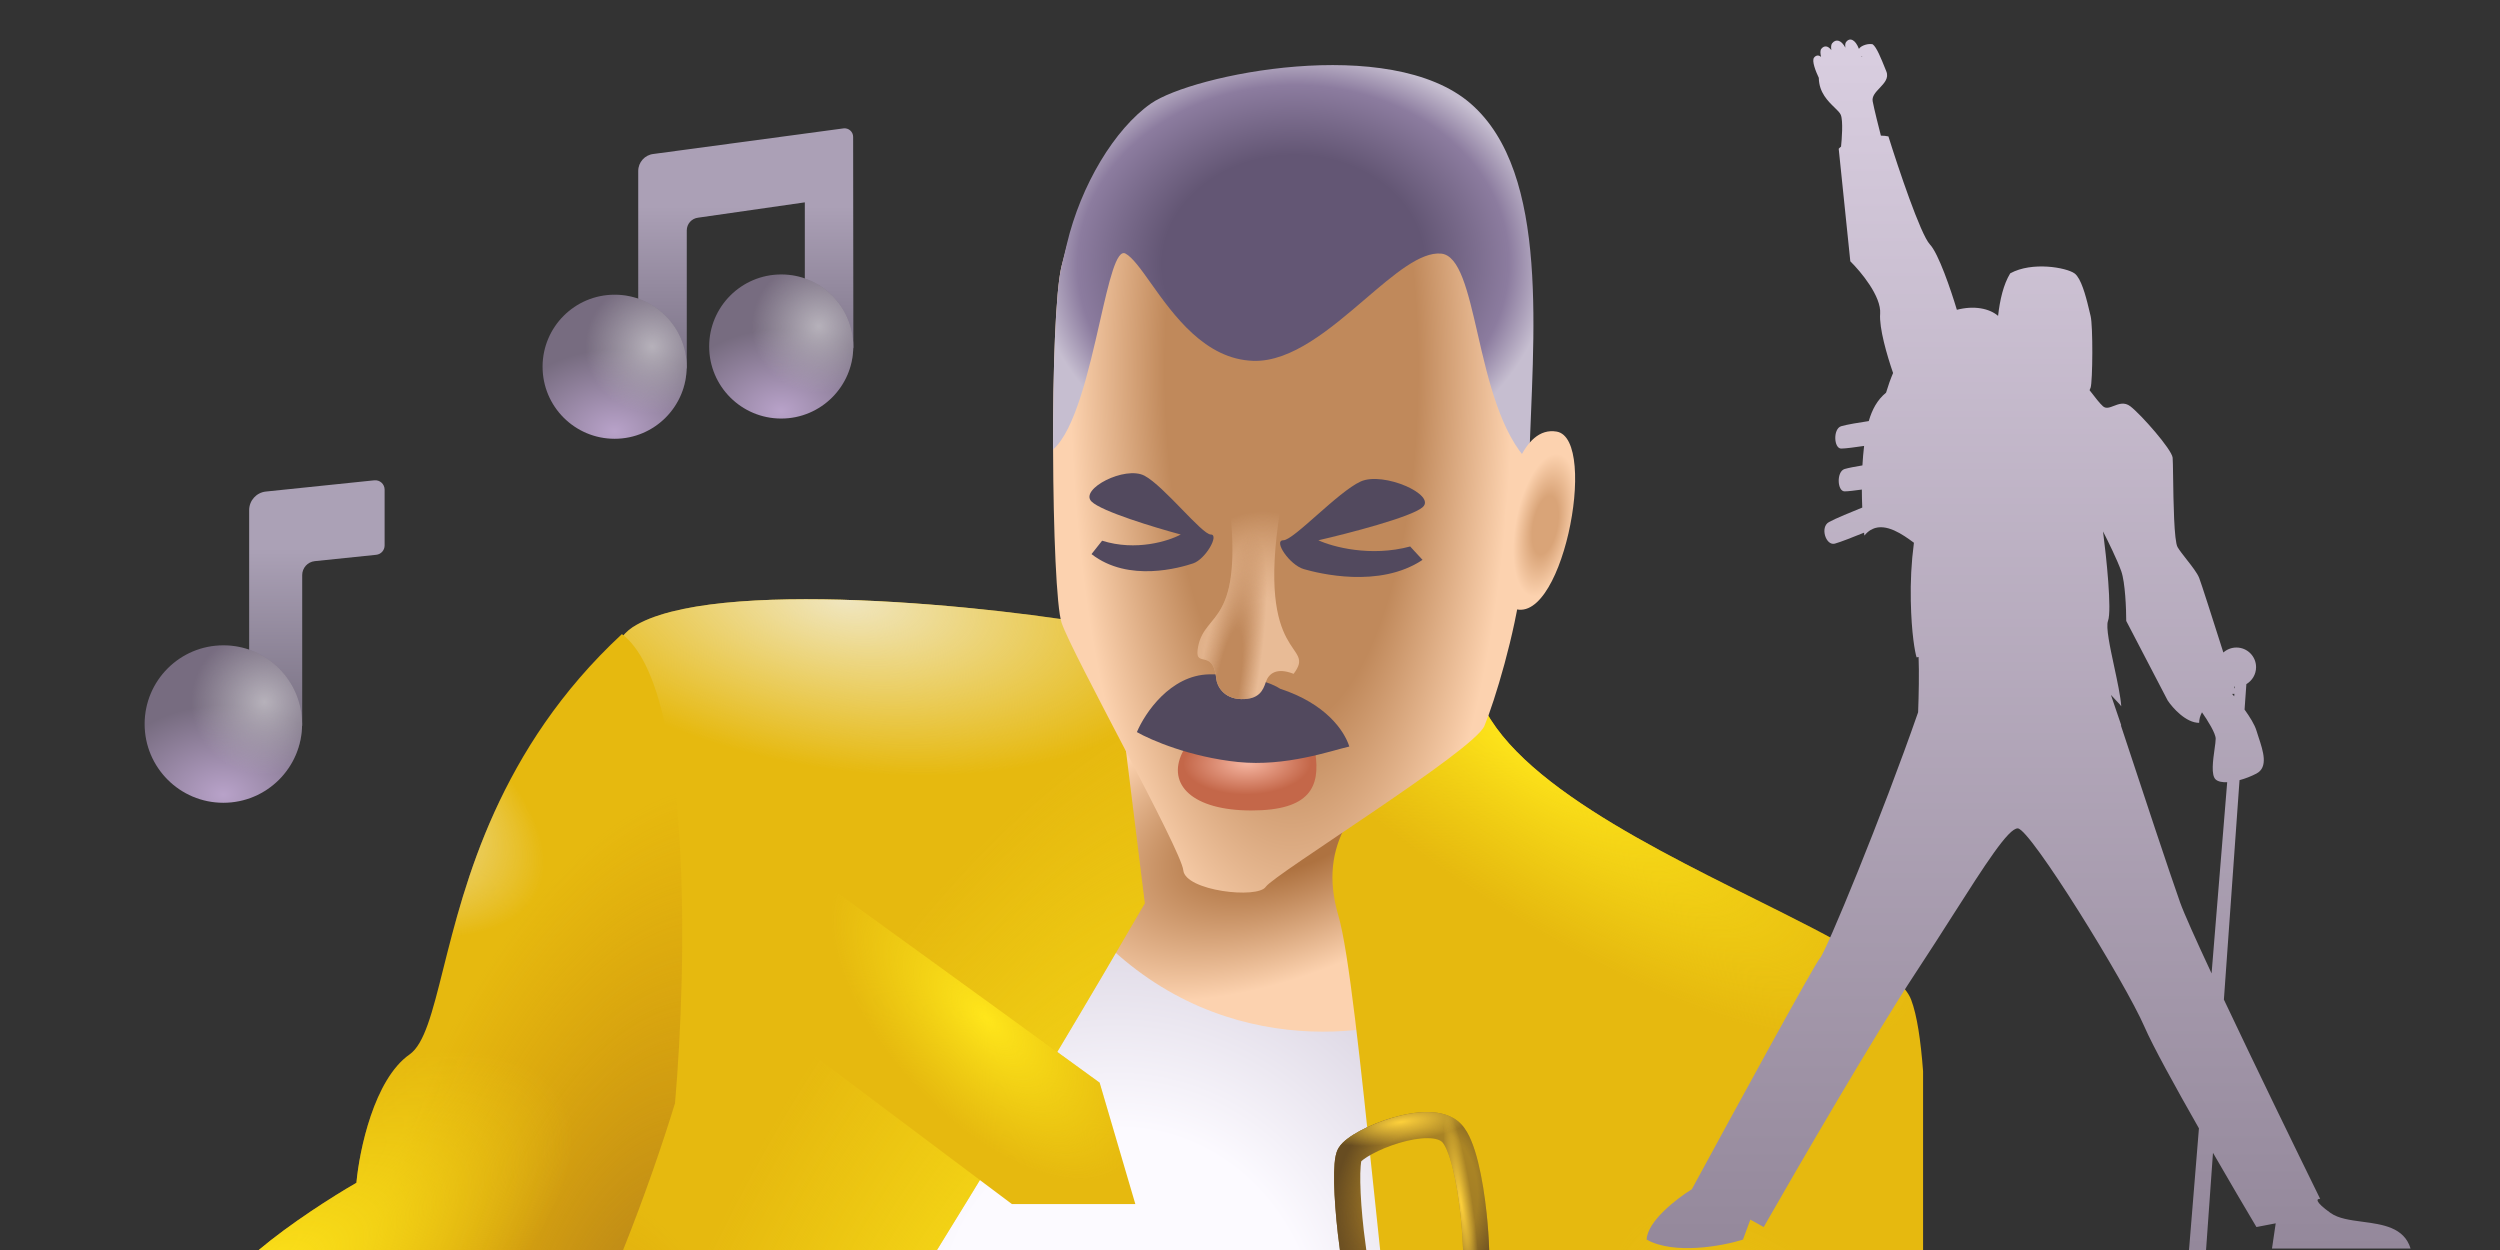 <svg viewBox="0 0 240 120" fill="none" xmlns="http://www.w3.org/2000/svg">
<rect x="0" y="0" width="240" height="120" fill="#333333" stroke="none"/>
<path d="M131.711 58.736C135.133 59.279 141.945 61.538 141.815 66.231L134.645 75.845L131.711 58.736Z" fill="url(#paint0_radial_1484_28907)"/>
<path d="M138.823 94.204C152.911 84.078 130.124 78.696 130.125 60.859H99.165L101.276 78.765C101.275 115.404 127.552 102.304 138.823 94.204Z" fill="url(#paint1_radial_1484_28907)"/>
<path fill-rule="evenodd" clip-rule="evenodd" d="M143.393 120H80.16C90.841 102.495 102.32 86.177 102.32 86.177C113.608 101.449 129.987 100.011 136.765 97.382C137.082 98.312 137.401 99.235 137.718 100.155C139.888 106.442 142.01 112.591 143.393 120Z" fill="url(#paint2_radial_1484_28907)"/>
<path fill-rule="evenodd" clip-rule="evenodd" d="M143.393 120H80.16C90.841 102.495 102.32 86.177 102.32 86.177C113.608 101.449 129.987 100.011 136.765 97.382C137.082 98.312 137.401 99.235 137.718 100.155C139.888 106.442 142.01 112.591 143.393 120Z" fill="url(#paint3_radial_1484_28907)"/>
<path fill-rule="evenodd" clip-rule="evenodd" d="M184.615 102.835V120H132.495C132.29 118.071 132.089 116.151 131.891 114.264C130.615 102.101 129.482 91.297 128.488 87.917C126.395 80.801 130.391 76.966 134.636 72.891C137.245 70.387 139.949 67.792 141.391 64.289C142.068 73.172 156.65 80.427 168.49 86.317C176.017 90.063 182.436 93.256 183.468 95.966C184.033 97.45 184.387 99.842 184.615 102.835Z" fill="#E6B90F"/>
<path fill-rule="evenodd" clip-rule="evenodd" d="M184.615 102.835V120H132.495C132.29 118.071 132.089 116.151 131.891 114.264C130.615 102.101 129.482 91.297 128.488 87.917C126.395 80.801 130.391 76.966 134.636 72.891C137.245 70.387 139.949 67.792 141.391 64.289C142.068 73.172 156.65 80.427 168.49 86.317C176.017 90.063 182.436 93.256 183.468 95.966C184.033 97.45 184.387 99.842 184.615 102.835Z" fill="url(#paint4_radial_1484_28907)"/>
<path fill-rule="evenodd" clip-rule="evenodd" d="M184.615 102.835V120H132.495C132.29 118.071 132.089 116.151 131.891 114.264C130.615 102.101 129.482 91.297 128.488 87.917C126.395 80.801 130.391 76.966 134.636 72.891C137.245 70.387 139.949 67.792 141.391 64.289C142.068 73.172 156.65 80.427 168.49 86.317C176.017 90.063 182.436 93.256 183.468 95.966C184.033 97.45 184.387 99.842 184.615 102.835Z" fill="url(#paint5_radial_1484_28907)"/>
<path fill-rule="evenodd" clip-rule="evenodd" d="M89.948 120H53.155C54.403 108.96 54.925 98.642 55.374 89.769C56.172 74.001 56.74 62.797 60.737 60.21C68.249 55.349 95.764 58.185 106.628 60.21L109.9 86.725C105.405 94.48 97.976 107.008 89.948 120Z" fill="#E6B90F"/>
<path fill-rule="evenodd" clip-rule="evenodd" d="M89.948 120H53.155C54.403 108.96 54.925 98.642 55.374 89.769C56.172 74.001 56.74 62.797 60.737 60.21C68.249 55.349 95.764 58.185 106.628 60.21L109.9 86.725C105.405 94.48 97.976 107.008 89.948 120Z" fill="url(#paint6_radial_1484_28907)"/>
<path fill-rule="evenodd" clip-rule="evenodd" d="M89.948 120H53.155C54.403 108.96 54.925 98.642 55.374 89.769C56.172 74.001 56.74 62.797 60.737 60.21C68.249 55.349 95.764 58.185 106.628 60.21L109.9 86.725C105.405 94.48 97.976 107.008 89.948 120Z" fill="url(#paint7_radial_1484_28907)"/>
<path fill-rule="evenodd" clip-rule="evenodd" d="M89.948 120H53.155C54.403 108.96 54.925 98.642 55.374 89.769C56.172 74.001 56.74 62.797 60.737 60.21C68.249 55.349 95.764 58.185 106.628 60.21L109.9 86.725C105.405 94.48 97.976 107.008 89.948 120Z" fill="url(#paint8_radial_1484_28907)"/>
<path d="M108.993 115.592H97.144L66.664 92.731L75.53 82.193L105.563 103.933L108.993 115.592Z" fill="#E6B90F"/>
<path d="M108.993 115.592H97.144L66.664 92.731L75.53 82.193L105.563 103.933L108.993 115.592Z" fill="url(#paint9_radial_1484_28907)"/>
<path fill-rule="evenodd" clip-rule="evenodd" d="M59.82 120H24.841C27.881 117.448 31.877 114.899 34.216 113.549C34.499 110.434 35.915 103.609 39.314 101.23C40.741 100.231 41.497 97.218 42.548 93.03C44.626 84.75 47.856 71.874 59.705 60.872C66.502 65.97 65.935 93.016 64.802 105.903C63.662 109.636 61.898 114.816 59.82 120Z" fill="#E6B90F"/>
<path fill-rule="evenodd" clip-rule="evenodd" d="M59.82 120H24.841C27.881 117.448 31.877 114.899 34.216 113.549C34.499 110.434 35.915 103.609 39.314 101.23C40.741 100.231 41.497 97.218 42.548 93.03C44.626 84.75 47.856 71.874 59.705 60.872C66.502 65.97 65.935 93.016 64.802 105.903C63.662 109.636 61.898 114.816 59.82 120Z" fill="url(#paint10_radial_1484_28907)"/>
<path fill-rule="evenodd" clip-rule="evenodd" d="M59.82 120H24.841C27.881 117.448 31.877 114.899 34.216 113.549C34.499 110.434 35.915 103.609 39.314 101.23C40.741 100.231 41.497 97.218 42.548 93.03C44.626 84.75 47.856 71.874 59.705 60.872C66.502 65.97 65.935 93.016 64.802 105.903C63.662 109.636 61.898 114.816 59.82 120Z" fill="url(#paint11_radial_1484_28907)"/>
<path fill-rule="evenodd" clip-rule="evenodd" d="M59.82 120H24.841C27.881 117.448 31.877 114.899 34.216 113.549C34.499 110.434 35.915 103.609 39.314 101.23C40.741 100.231 41.497 97.218 42.548 93.03C44.626 84.75 47.856 71.874 59.705 60.872C66.502 65.97 65.935 93.016 64.802 105.903C63.662 109.636 61.898 114.816 59.82 120Z" fill="url(#paint12_radial_1484_28907)"/>
<path fill-rule="evenodd" clip-rule="evenodd" d="M142.962 120C142.926 118.901 142.843 117.688 142.715 116.471C142.535 114.767 142.261 113.019 141.891 111.54C141.706 110.801 141.491 110.106 141.24 109.506C140.997 108.924 140.684 108.343 140.265 107.91C139.401 107.017 138.169 106.767 137.078 106.756C135.955 106.745 134.738 106.982 133.624 107.314C132.503 107.649 131.421 108.101 130.552 108.567C130.118 108.8 129.718 109.046 129.385 109.296C129.078 109.525 128.726 109.832 128.5 110.208C128.341 110.471 128.265 110.76 128.222 110.966C128.173 111.196 128.141 111.451 128.119 111.712C128.075 112.236 128.065 112.875 128.079 113.573C128.107 114.975 128.236 116.709 128.432 118.429C128.493 118.954 128.559 119.481 128.632 120H131.165C131.077 119.396 130.996 118.772 130.924 118.144C130.734 116.48 130.612 114.827 130.586 113.523C130.573 112.869 130.584 112.325 130.618 111.923C130.635 111.721 130.656 111.576 130.676 111.481L130.676 111.479C130.713 111.444 130.778 111.385 130.888 111.303C131.093 111.149 131.379 110.969 131.737 110.777C132.451 110.394 133.376 110.006 134.342 109.717C135.316 109.426 136.268 109.256 137.052 109.264C137.869 109.272 138.283 109.467 138.462 109.653C138.565 109.759 138.732 110.008 138.926 110.473C139.113 110.919 139.292 111.485 139.458 112.15C139.791 113.477 140.048 115.101 140.221 116.735C140.341 117.868 140.418 118.99 140.453 120H142.962Z" fill="url(#paint13_linear_1484_28907)"/>
<path fill-rule="evenodd" clip-rule="evenodd" d="M142.962 120C142.926 118.901 142.843 117.688 142.715 116.471C142.535 114.767 142.261 113.019 141.891 111.54C141.706 110.801 141.491 110.106 141.24 109.506C140.997 108.924 140.684 108.343 140.265 107.91C139.401 107.017 138.169 106.767 137.078 106.756C135.955 106.745 134.738 106.982 133.624 107.314C132.503 107.649 131.421 108.101 130.552 108.567C130.118 108.8 129.718 109.046 129.385 109.296C129.078 109.525 128.726 109.832 128.5 110.208C128.341 110.471 128.265 110.76 128.222 110.966C128.173 111.196 128.141 111.451 128.119 111.712C128.075 112.236 128.065 112.875 128.079 113.573C128.107 114.975 128.236 116.709 128.432 118.429C128.493 118.954 128.559 119.481 128.632 120H131.165C131.077 119.396 130.996 118.772 130.924 118.144C130.734 116.48 130.612 114.827 130.586 113.523C130.573 112.869 130.584 112.325 130.618 111.923C130.635 111.721 130.656 111.576 130.676 111.481L130.676 111.479C130.713 111.444 130.778 111.385 130.888 111.303C131.093 111.149 131.379 110.969 131.737 110.777C132.451 110.394 133.376 110.006 134.342 109.717C135.316 109.426 136.268 109.256 137.052 109.264C137.869 109.272 138.283 109.467 138.462 109.653C138.565 109.759 138.732 110.008 138.926 110.473C139.113 110.919 139.292 111.485 139.458 112.15C139.791 113.477 140.048 115.101 140.221 116.735C140.341 117.868 140.418 118.99 140.453 120H142.962Z" fill="url(#paint14_radial_1484_28907)"/>
<path fill-rule="evenodd" clip-rule="evenodd" d="M142.962 120C142.926 118.901 142.843 117.688 142.715 116.471C142.535 114.767 142.261 113.019 141.891 111.54C141.706 110.801 141.491 110.106 141.24 109.506C140.997 108.924 140.684 108.343 140.265 107.91C139.401 107.017 138.169 106.767 137.078 106.756C135.955 106.745 134.738 106.982 133.624 107.314C132.503 107.649 131.421 108.101 130.552 108.567C130.118 108.8 129.718 109.046 129.385 109.296C129.078 109.525 128.726 109.832 128.5 110.208C128.341 110.471 128.265 110.76 128.222 110.966C128.173 111.196 128.141 111.451 128.119 111.712C128.075 112.236 128.065 112.875 128.079 113.573C128.107 114.975 128.236 116.709 128.432 118.429C128.493 118.954 128.559 119.481 128.632 120H131.165C131.077 119.396 130.996 118.772 130.924 118.144C130.734 116.48 130.612 114.827 130.586 113.523C130.573 112.869 130.584 112.325 130.618 111.923C130.635 111.721 130.656 111.576 130.676 111.481L130.676 111.479C130.713 111.444 130.778 111.385 130.888 111.303C131.093 111.149 131.379 110.969 131.737 110.777C132.451 110.394 133.376 110.006 134.342 109.717C135.316 109.426 136.268 109.256 137.052 109.264C137.869 109.272 138.283 109.467 138.462 109.653C138.565 109.759 138.732 110.008 138.926 110.473C139.113 110.919 139.292 111.485 139.458 112.15C139.791 113.477 140.048 115.101 140.221 116.735C140.341 117.868 140.418 118.99 140.453 120H142.962Z" fill="url(#paint15_radial_1484_28907)"/>
<path fill-rule="evenodd" clip-rule="evenodd" d="M142.962 120C142.926 118.901 142.843 117.688 142.715 116.471C142.535 114.767 142.261 113.019 141.891 111.54C141.706 110.801 141.491 110.106 141.24 109.506C140.997 108.924 140.684 108.343 140.265 107.91C139.401 107.017 138.169 106.767 137.078 106.756C135.955 106.745 134.738 106.982 133.624 107.314C132.503 107.649 131.421 108.101 130.552 108.567C130.118 108.8 129.718 109.046 129.385 109.296C129.078 109.525 128.726 109.832 128.5 110.208C128.341 110.471 128.265 110.76 128.222 110.966C128.173 111.196 128.141 111.451 128.119 111.712C128.075 112.236 128.065 112.875 128.079 113.573C128.107 114.975 128.236 116.709 128.432 118.429C128.493 118.954 128.559 119.481 128.632 120H131.165C131.077 119.396 130.996 118.772 130.924 118.144C130.734 116.48 130.612 114.827 130.586 113.523C130.573 112.869 130.584 112.325 130.618 111.923C130.635 111.721 130.656 111.576 130.676 111.481L130.676 111.479C130.713 111.444 130.778 111.385 130.888 111.303C131.093 111.149 131.379 110.969 131.737 110.777C132.451 110.394 133.376 110.006 134.342 109.717C135.316 109.426 136.268 109.256 137.052 109.264C137.869 109.272 138.283 109.467 138.462 109.653C138.565 109.759 138.732 110.008 138.926 110.473C139.113 110.919 139.292 111.485 139.458 112.15C139.791 113.477 140.048 115.101 140.221 116.735C140.341 117.868 140.418 118.99 140.453 120H142.962Z" fill="url(#paint16_radial_1484_28907)"/>
<path d="M146.067 55.828C146.661 50.878 147.914 29.699 139.004 15.245C117.067 3.242 106.658 6.561 101.914 25.534C100.726 30.286 100.924 56.818 101.914 59.788C102.904 62.758 113.398 81.567 113.596 83.547C113.794 85.527 120.724 86.319 121.516 85.131C122.308 83.943 141.514 72.063 142.504 69.688C143.494 67.311 145.473 60.778 146.067 55.828Z" fill="url(#paint17_radial_1484_28907)"/>
<path d="M120.129 77.805C125.772 77.805 126.762 75.528 126.267 72.261C122.506 71.238 114.685 69.806 113.497 72.261C112.012 75.33 114.486 77.805 120.129 77.805Z" fill="url(#paint18_radial_1484_28907)"/>
<path d="M129.535 71.667C129.04 70.116 127.258 67.549 122.902 66.123C122.176 65.628 119.794 64.658 116.071 64.737C112.349 64.816 109.901 68.466 109.142 70.281C110.462 71.04 114.25 72.677 118.843 73.152C123.437 73.627 127.786 72.063 129.535 71.667Z" fill="#52495E"/>
<path d="M136.563 48.7C135.454 49.65 129.435 51.207 126.564 51.867C127.917 52.494 131.573 53.491 135.375 52.461L136.563 53.748C132.405 56.52 126.564 55.035 125.178 54.639C123.792 54.243 122.208 51.867 123.198 51.867C124.188 51.867 128.445 47.215 130.623 46.224C132.801 45.234 137.949 47.511 136.563 48.7Z" fill="#52495E"/>
<path d="M104.786 48.145C105.736 49.095 110.893 50.653 113.353 51.313C112.193 51.94 109.061 52.937 105.804 51.907L104.786 53.194C108.348 55.966 113.353 54.481 114.54 54.085C115.728 53.689 117.085 51.313 116.236 51.313C115.388 51.313 111.741 46.66 109.875 45.67C108.009 44.68 103.599 46.957 104.786 48.145Z" fill="#52495E"/>
<path d="M141.858 32.053C140.914 27.94 140.126 24.508 138.346 24.346C136.368 24.166 133.859 26.314 131.079 28.693C127.737 31.554 124.003 34.75 120.328 34.642C115.685 34.505 112.643 30.224 110.488 27.191C109.519 25.826 108.728 24.714 108.053 24.346C107.182 23.871 106.47 27.001 105.587 30.88C104.527 35.541 103.22 41.282 101.097 43.152C101.077 35.609 101.325 27.891 101.915 25.534C102.061 24.947 102.229 24.236 102.418 23.436C103.76 17.757 107.017 12.37 110.488 9.94C114.448 7.168 133.459 3.245 141.177 9.94C148.896 16.635 147.133 32.567 146.805 44.388C144.05 41.6 142.865 36.44 141.858 32.053Z" fill="url(#paint19_radial_1484_28907)"/>
<path d="M119.14 67.114C120.873 67.163 121.251 66.283 121.518 65.48C121.792 64.658 122.554 64.045 124.188 64.688C126.465 61.669 120.524 63.75 122.901 48.947C125.871 42.81 117.29 41.883 118.001 48.056C119.388 60.085 115.74 58.601 115.03 62.015C114.535 64.391 116.465 62.065 116.766 65.183C116.824 65.782 117.407 67.064 119.14 67.114Z" fill="url(#paint20_radial_1484_28907)"/>
<path d="M119.14 67.114C120.873 67.163 121.251 66.283 121.518 65.48C121.792 64.658 122.554 64.045 124.188 64.688C126.465 61.669 120.524 63.75 122.901 48.947C125.871 42.81 117.29 41.883 118.001 48.056C119.388 60.085 115.74 58.601 115.03 62.015C114.535 64.391 116.465 62.065 116.766 65.183C116.824 65.782 117.407 67.064 119.14 67.114Z" fill="url(#paint21_radial_1484_28907)"/>
<path d="M149.436 41.432C146.128 40.872 144.747 46.585 144.471 49.512L144.931 58.225C149.833 61.185 153.571 42.134 149.436 41.432Z" fill="url(#paint22_radial_1484_28907)"/>
<path d="M81.901 13.14C81.901 12.653 81.48 12.273 80.995 12.323L62.744 14.779C61.906 14.866 61.27 15.572 61.27 16.414V35.37H65.93V22.121C65.93 21.489 66.407 20.96 67.035 20.895L77.263 19.426V33.428H81.923C81.923 26.645 81.901 19.91 81.901 13.14Z" fill="url(#paint23_linear_1484_28907)"/>
<path d="M81.913 33.264C81.913 37.084 78.816 40.181 74.996 40.181C71.177 40.181 68.08 37.084 68.08 33.264C68.08 29.445 71.177 26.348 74.996 26.348C78.816 26.348 81.913 29.445 81.913 33.264Z" fill="url(#paint24_radial_1484_28907)"/>
<path d="M81.913 33.264C81.913 37.084 78.816 40.181 74.996 40.181C71.177 40.181 68.08 37.084 68.08 33.264C68.08 29.445 71.177 26.348 74.996 26.348C78.816 26.348 81.913 29.445 81.913 33.264Z" fill="url(#paint25_radial_1484_28907)"/>
<path d="M65.919 35.207C65.919 39.027 62.823 42.123 59.003 42.123C55.183 42.123 52.087 39.027 52.087 35.207C52.087 31.387 55.183 28.291 59.003 28.291C62.823 28.291 65.919 31.387 65.919 35.207Z" fill="url(#paint26_radial_1484_28907)"/>
<path d="M65.919 35.207C65.919 39.027 62.823 42.123 59.003 42.123C55.183 42.123 52.087 39.027 52.087 35.207C52.087 31.387 55.183 28.291 59.003 28.291C62.823 28.291 65.919 31.387 65.919 35.207Z" fill="url(#paint27_radial_1484_28907)"/>
<path fill-rule="evenodd" clip-rule="evenodd" d="M177.228 4.024C177.585 3.574 178.114 3.787 178.456 4.691C178.677 4.347 179.393 4.149 179.778 4.253C180.153 4.532 180.564 5.554 181.011 6.664L181.09 6.862C181.347 7.498 180.89 7.98 180.444 8.45C180.061 8.855 179.686 9.251 179.778 9.729C179.926 10.499 180.337 12.139 180.564 13.02C180.834 13.024 181.081 13.048 181.289 13.097C182.244 16.156 184.375 22.511 185.266 23.458C186.1 24.344 187.277 27.804 187.859 29.741C189.5 29.31 190.983 29.604 191.816 30.324C191.987 28.793 192.332 27.294 192.982 26.24C195.09 25.086 198.351 25.683 199.147 26.24C199.234 26.301 199.318 26.386 199.398 26.491C199.961 27.225 200.361 28.917 200.597 29.915C200.635 30.076 200.668 30.218 200.698 30.336C200.816 30.81 200.866 32.36 200.862 33.875C200.858 35.414 200.798 36.916 200.698 37.217C200.68 37.272 200.645 37.354 200.598 37.457L200.697 37.586C201.122 38.139 201.575 38.73 201.891 39.007C202.178 39.257 202.529 39.121 202.923 38.968C203.403 38.781 203.948 38.569 204.516 39.007C205.55 39.802 208.493 43.143 208.573 43.938C208.595 44.159 208.605 44.854 208.618 45.762C208.651 48.134 208.705 51.954 209.05 52.529C209.245 52.855 209.574 53.273 209.916 53.709C210.409 54.338 210.93 55.002 211.118 55.472C211.294 55.91 212.409 59.391 213.442 62.642C213.775 62.344 214.215 62.163 214.698 62.163C215.739 62.163 216.583 63.007 216.583 64.047C216.583 64.74 216.209 65.346 215.652 65.674L215.478 68.119C215.986 68.821 216.448 69.568 216.618 70.136C216.679 70.34 216.751 70.555 216.824 70.777C217.263 72.103 217.776 73.653 216.618 74.262C216.123 74.523 215.552 74.745 214.995 74.894L213.494 95.962C216.497 102.316 220.366 110.269 222.736 115.092C222.404 115.068 222.138 115.305 223.731 116.443C224.484 116.981 225.622 117.132 226.801 117.289C228.742 117.548 230.794 117.822 231.414 119.857H218.112L218.468 117.439L216.618 117.795C215.539 115.981 214.016 113.393 212.446 110.67L211.781 120H210.145L211.098 108.321C208.813 104.311 206.664 100.404 205.877 98.589C204.028 94.321 194.923 79.597 193.714 79.526C192.824 79.473 190.549 83.039 187.483 87.844C186.381 89.572 185.177 91.459 183.898 93.397C180.028 99.258 172.564 112.104 169.316 117.795L168.035 117.083L167.324 119.004C165.356 119.62 160.751 120.483 158.077 119.004C158.134 117.24 160.993 115.044 162.416 114.167C166.328 106.959 174.266 92.429 174.722 91.974C175.269 91.426 180.688 78.304 184.139 68.379C184.201 66.827 184.246 64.481 184.184 63.07L183.993 63.109C183.834 62.605 183.5 60.818 183.437 57.7C183.399 55.862 183.485 54.024 183.737 52.103L183.645 52.037C182.709 51.355 181.079 50.167 179.75 50.789L179.754 50.805L179.593 50.872C179.379 50.998 179.174 51.176 178.982 51.416C178.972 51.33 178.961 51.237 178.95 51.136C177.959 51.54 176.666 52.048 176.143 52.189C175.285 52.419 174.694 50.602 175.584 50.115C176.208 49.774 177.793 49.119 178.777 48.727C178.754 48.187 178.739 47.605 178.737 46.997C178.067 47.092 177.399 47.172 177.083 47.172C176.367 47.172 176.288 45.263 177.083 45.025C177.438 44.918 178.123 44.79 178.793 44.679C178.828 44.054 178.88 43.425 178.954 42.809C178.134 42.932 177.157 43.063 176.755 43.063C176.039 43.063 175.959 41.154 176.755 40.916C177.284 40.757 178.548 40.55 179.401 40.424C179.716 39.335 180.21 38.391 181.061 37.698C181.262 37.02 181.488 36.392 181.735 35.81C181.14 34.082 180.389 31.484 180.494 30.119C180.621 28.461 178.638 26.073 177.63 25.086L176.516 14.281C176.579 14.21 176.655 14.142 176.74 14.075C176.809 13.43 176.956 11.602 176.715 11.024C176.629 10.818 176.397 10.593 176.117 10.322C175.495 9.72 174.635 8.887 174.607 7.509L174.607 7.476C174.308 6.846 173.905 5.835 174.151 5.528C174.341 5.29 174.589 5.266 174.822 5.462C174.742 5.122 174.73 4.832 174.848 4.685C175.121 4.344 175.494 4.383 175.81 4.812C175.765 4.526 175.779 4.289 175.886 4.155C176.249 3.702 176.767 3.837 177.158 4.581C177.123 4.339 177.137 4.139 177.228 4.024ZM212.312 93.447L213.81 75.092C213.334 75.112 212.937 75.036 212.706 74.831C212.246 74.422 212.448 72.982 212.597 71.915C212.656 71.498 212.706 71.138 212.706 70.919C212.706 70.4 211.958 69.196 211.391 68.38C211.217 68.698 211.118 69.041 211.118 69.393C209.846 69.393 208.573 67.961 208.096 67.245L204.118 59.609C204.118 58.468 204.023 55.918 203.641 54.836C203.259 53.754 202.315 51.84 201.891 51.018C202.209 53.457 202.75 58.59 202.368 59.609C202.148 60.196 202.552 62.08 202.964 64.002C203.267 65.414 203.574 66.847 203.641 67.802C203.59 67.715 203.423 67.538 203.196 67.299C203.036 67.13 202.846 66.929 202.648 66.708C202.873 67.361 203.077 67.966 203.251 68.484C203.407 68.946 203.539 69.338 203.641 69.631H203.602C205.647 75.841 208.391 84.116 209.292 86.639C209.665 87.683 210.805 90.22 212.312 93.447ZM214.482 66.852L214.503 66.606C214.428 66.607 214.354 66.61 214.28 66.616C214.344 66.69 214.412 66.769 214.482 66.852ZM214.543 66.117L214.558 65.927C214.532 65.925 214.506 65.923 214.48 65.92L214.543 66.117ZM178.713 5.438L178.695 5.373C178.722 5.394 178.752 5.416 178.783 5.437L178.713 5.438Z" fill="url(#paint28_linear_1484_28907)"/>
<path d="M36.118 53.26C36.575 53.212 36.923 52.827 36.923 52.367L36.923 47.003C36.923 46.471 36.462 46.055 35.933 46.11L25.53 47.188C24.614 47.282 23.919 48.054 23.919 48.974L23.919 69.687L29.011 69.687L29.011 55.21C29.011 54.52 29.533 53.941 30.219 53.87L36.118 53.26Z" fill="url(#paint29_linear_1484_28907)"/>
<path d="M29 69.509C29 73.683 25.616 77.067 21.442 77.067C17.268 77.067 13.884 73.683 13.884 69.509C13.884 65.335 17.268 61.951 21.442 61.951C25.616 61.951 29 65.335 29 69.509Z" fill="url(#paint30_radial_1484_28907)"/>
<path d="M29 69.509C29 73.683 25.616 77.067 21.442 77.067C17.268 77.067 13.884 73.683 13.884 69.509C13.884 65.335 17.268 61.951 21.442 61.951C25.616 61.951 29 65.335 29 69.509Z" fill="url(#paint31_radial_1484_28907)"/>
<defs>
<radialGradient id="paint0_radial_1484_28907" cx="0" cy="0" r="1" gradientUnits="userSpaceOnUse" gradientTransform="translate(141.816 58.736) rotate(106.452) scale(17.84 11.076)">
<stop offset="0.01" stop-color="#191518"/>
<stop offset="0.598" stop-color="#B26115"/>
<stop offset="0.962" stop-color="#E6B90F"/>
</radialGradient>
<radialGradient id="paint1_radial_1484_28907" cx="0" cy="0" r="1" gradientUnits="userSpaceOnUse" gradientTransform="translate(124.927 79.01) rotate(65.635) scale(25.727 52.131)">
<stop offset="0.15" stop-color="#AE7240"/>
<stop offset="0.538" stop-color="#FCD2AF"/>
</radialGradient>
<radialGradient id="paint2_radial_1484_28907" cx="0" cy="0" r="1" gradientUnits="userSpaceOnUse" gradientTransform="translate(108.339 127.672) rotate(74.829) scale(62.976 58.118)">
<stop offset="0.307" stop-color="#FCFAFF"/>
<stop offset="1" stop-color="#B8AEC4"/>
</radialGradient>
<radialGradient id="paint3_radial_1484_28907" cx="0" cy="0" r="1" gradientUnits="userSpaceOnUse" gradientTransform="translate(101.075 111.892) rotate(79.057) scale(80.359 83.388)">
<stop offset="0.723" stop-color="#6B6276" stop-opacity="0"/>
<stop offset="1" stop-color="#6B6276"/>
</radialGradient>
<radialGradient id="paint4_radial_1484_28907" cx="0" cy="0" r="1" gradientUnits="userSpaceOnUse" gradientTransform="translate(189.044 169.325) rotate(59.514) scale(61.127 19.769)">
<stop stop-color="#FFE61B"/>
<stop offset="1" stop-color="#F6DE17" stop-opacity="0"/>
</radialGradient>
<radialGradient id="paint5_radial_1484_28907" cx="0" cy="0" r="1" gradientUnits="userSpaceOnUse" gradientTransform="translate(146.586 71.674) rotate(35.128) scale(44.589 14.42)">
<stop stop-color="#FFE61B"/>
<stop offset="1" stop-color="#F6DE17" stop-opacity="0"/>
</radialGradient>
<radialGradient id="paint6_radial_1484_28907" cx="0" cy="0" r="1" gradientUnits="userSpaceOnUse" gradientTransform="translate(66.749 173.018) rotate(-101.785) scale(60.321 19.745)">
<stop stop-color="#AE7D20"/>
<stop offset="1" stop-color="#CD8704" stop-opacity="0"/>
</radialGradient>
<radialGradient id="paint7_radial_1484_28907" cx="0" cy="0" r="1" gradientUnits="userSpaceOnUse" gradientTransform="translate(97.335 133.935) rotate(115.611) scale(75.674 32.707)">
<stop stop-color="#FFE61B"/>
<stop offset="1" stop-color="#F6DE17" stop-opacity="0"/>
</radialGradient>
<radialGradient id="paint8_radial_1484_28907" cx="0" cy="0" r="1" gradientUnits="userSpaceOnUse" gradientTransform="translate(81.192 57.526) rotate(8.649) scale(33.517 16.37)">
<stop stop-color="#F0E6C0"/>
<stop offset="1" stop-color="#F0E6C0" stop-opacity="0"/>
</radialGradient>
<radialGradient id="paint9_radial_1484_28907" cx="0" cy="0" r="1" gradientUnits="userSpaceOnUse" gradientTransform="translate(94.69 97.77) rotate(47.142) scale(19.477 9.474)">
<stop stop-color="#FFE61B"/>
<stop offset="1" stop-color="#F6DE17" stop-opacity="0"/>
</radialGradient>
<radialGradient id="paint10_radial_1484_28907" cx="0" cy="0" r="1" gradientUnits="userSpaceOnUse" gradientTransform="translate(25.833 72.37) rotate(27.544) scale(29.008 12.905)">
<stop offset="0.405" stop-color="#F0E6C0"/>
<stop offset="1" stop-color="#F0E6C0" stop-opacity="0"/>
</radialGradient>
<radialGradient id="paint11_radial_1484_28907" cx="0" cy="0" r="1" gradientUnits="userSpaceOnUse" gradientTransform="translate(61.651 131.811) rotate(-78.525) scale(57.653 28.374)">
<stop stop-color="#AE7D20"/>
<stop offset="1" stop-color="#CD8704" stop-opacity="0"/>
</radialGradient>
<radialGradient id="paint12_radial_1484_28907" cx="0" cy="0" r="1" gradientUnits="userSpaceOnUse" gradientTransform="translate(23.418 124.164) rotate(147.995) scale(36.069 15.6)">
<stop stop-color="#FFE61B"/>
<stop offset="1" stop-color="#F6DE17" stop-opacity="0"/>
</radialGradient>
<linearGradient id="paint13_linear_1484_28907" x1="139.014" y1="106.646" x2="124.789" y2="118.145" gradientUnits="userSpaceOnUse">
<stop stop-color="#AE8825"/>
<stop offset="1" stop-color="#7A5824"/>
</linearGradient>
<radialGradient id="paint14_radial_1484_28907" cx="0" cy="0" r="1" gradientUnits="userSpaceOnUse" gradientTransform="translate(136.232 115.734) rotate(100.981) scale(14.773 10.797)">
<stop offset="0.514" stop-color="#674C21" stop-opacity="0"/>
<stop offset="0.762" stop-color="#674C21"/>
</radialGradient>
<radialGradient id="paint15_radial_1484_28907" cx="0" cy="0" r="1" gradientUnits="userSpaceOnUse" gradientTransform="translate(140.273 115.532) rotate(81.507) scale(9.001 1.088)">
<stop stop-color="#FDD03B"/>
<stop offset="1" stop-color="#FDD03B" stop-opacity="0"/>
</radialGradient>
<radialGradient id="paint16_radial_1484_28907" cx="0" cy="0" r="1" gradientUnits="userSpaceOnUse" gradientTransform="translate(134.484 107.718) rotate(-8.623) scale(7.729 2.004)">
<stop stop-color="#FDD03B"/>
<stop offset="1" stop-color="#FDD03B" stop-opacity="0"/>
</radialGradient>
<radialGradient id="paint17_radial_1484_28907" cx="0" cy="0" r="1" gradientUnits="userSpaceOnUse" gradientTransform="translate(123.982 35.434) rotate(90) scale(64.151 22.887)">
<stop offset="0.531" stop-color="#C0895B"/>
<stop offset="0.928" stop-color="#FCD2AF"/>
</radialGradient>
<radialGradient id="paint18_radial_1484_28907" cx="0" cy="0" r="1" gradientUnits="userSpaceOnUse" gradientTransform="translate(119.726 73.251) rotate(-0.923) scale(6.146 3.03)">
<stop stop-color="#F5B5A1"/>
<stop offset="1" stop-color="#C46749"/>
</radialGradient>
<radialGradient id="paint19_radial_1484_28907" cx="0" cy="0" r="1" gradientUnits="userSpaceOnUse" gradientTransform="translate(124.152 25.318) rotate(88.728) scale(20.841 25.198)">
<stop offset="0.5" stop-color="#635674"/>
<stop offset="0.823" stop-color="#8C7C9F"/>
<stop offset="0.979" stop-color="#C6BED0"/>
</radialGradient>
<radialGradient id="paint20_radial_1484_28907" cx="0" cy="0" r="1" gradientUnits="userSpaceOnUse" gradientTransform="translate(120.823 62.164) rotate(94.723) scale(13.112 9.885)">
<stop offset="0.34" stop-color="#E8BB96"/>
<stop offset="1" stop-color="#FBD1AE" stop-opacity="0"/>
</radialGradient>
<radialGradient id="paint21_radial_1484_28907" cx="0" cy="0" r="1" gradientUnits="userSpaceOnUse" gradientTransform="translate(117.754 66.421) rotate(-80.056) scale(15.478 2.846)">
<stop offset="0.393" stop-color="#C0895C"/>
<stop offset="1" stop-color="#C0895C" stop-opacity="0"/>
</radialGradient>
<radialGradient id="paint22_radial_1484_28907" cx="0" cy="0" r="1" gradientUnits="userSpaceOnUse" gradientTransform="translate(148.346 50.419) rotate(100.709) scale(7.485 3.072)">
<stop offset="0.38" stop-color="#D9A478"/>
<stop offset="0.928" stop-color="#FCD2AF"/>
</radialGradient>
<linearGradient id="paint23_linear_1484_28907" x1="67.22" y1="19.794" x2="67.22" y2="35.37" gradientUnits="userSpaceOnUse">
<stop stop-color="#ABA0B6"/>
<stop offset="1" stop-color="#7C7387"/>
</linearGradient>
<radialGradient id="paint24_radial_1484_28907" cx="0" cy="0" r="1" gradientUnits="userSpaceOnUse" gradientTransform="translate(74.996 39.482) rotate(-90) scale(7.858 10.804)">
<stop stop-color="#B8A2C9"/>
<stop offset="1" stop-color="#776C80"/>
</radialGradient>
<radialGradient id="paint25_radial_1484_28907" cx="0" cy="0" r="1" gradientUnits="userSpaceOnUse" gradientTransform="translate(78.598 31.333) rotate(130.389) scale(6.4)">
<stop stop-color="#B6B1BA"/>
<stop offset="1" stop-color="#B6B1BA" stop-opacity="0"/>
</radialGradient>
<radialGradient id="paint26_radial_1484_28907" cx="0" cy="0" r="1" gradientUnits="userSpaceOnUse" gradientTransform="translate(59.003 41.424) rotate(-90) scale(7.858 10.804)">
<stop stop-color="#B8A2C9"/>
<stop offset="1" stop-color="#776C80"/>
</radialGradient>
<radialGradient id="paint27_radial_1484_28907" cx="0" cy="0" r="1" gradientUnits="userSpaceOnUse" gradientTransform="translate(62.604 33.276) rotate(130.389) scale(6.4)">
<stop stop-color="#B6B1BA"/>
<stop offset="1" stop-color="#B6B1BA" stop-opacity="0"/>
</radialGradient>
<linearGradient id="paint28_linear_1484_28907" x1="194.745" y1="3.796" x2="194.745" y2="120" gradientUnits="userSpaceOnUse">
<stop stop-color="#D9CEE0"/>
<stop offset="1" stop-color="#94889B"/>
</linearGradient>
<linearGradient id="paint29_linear_1484_28907" x1="30.421" y1="52.666" x2="30.421" y2="69.687" gradientUnits="userSpaceOnUse">
<stop stop-color="#ABA1B6"/>
<stop offset="1" stop-color="#797183"/>
</linearGradient>
<radialGradient id="paint30_radial_1484_28907" cx="0" cy="0" r="1" gradientUnits="userSpaceOnUse" gradientTransform="translate(21.442 76.303) rotate(-90) scale(8.586 11.806)">
<stop stop-color="#B8A2C9"/>
<stop offset="1" stop-color="#776C80"/>
</radialGradient>
<radialGradient id="paint31_radial_1484_28907" cx="0" cy="0" r="1" gradientUnits="userSpaceOnUse" gradientTransform="translate(25.378 67.398) rotate(130.389) scale(6.994)">
<stop stop-color="#B6B1BA"/>
<stop offset="1" stop-color="#B6B1BA" stop-opacity="0"/>
</radialGradient>
</defs>
</svg>
